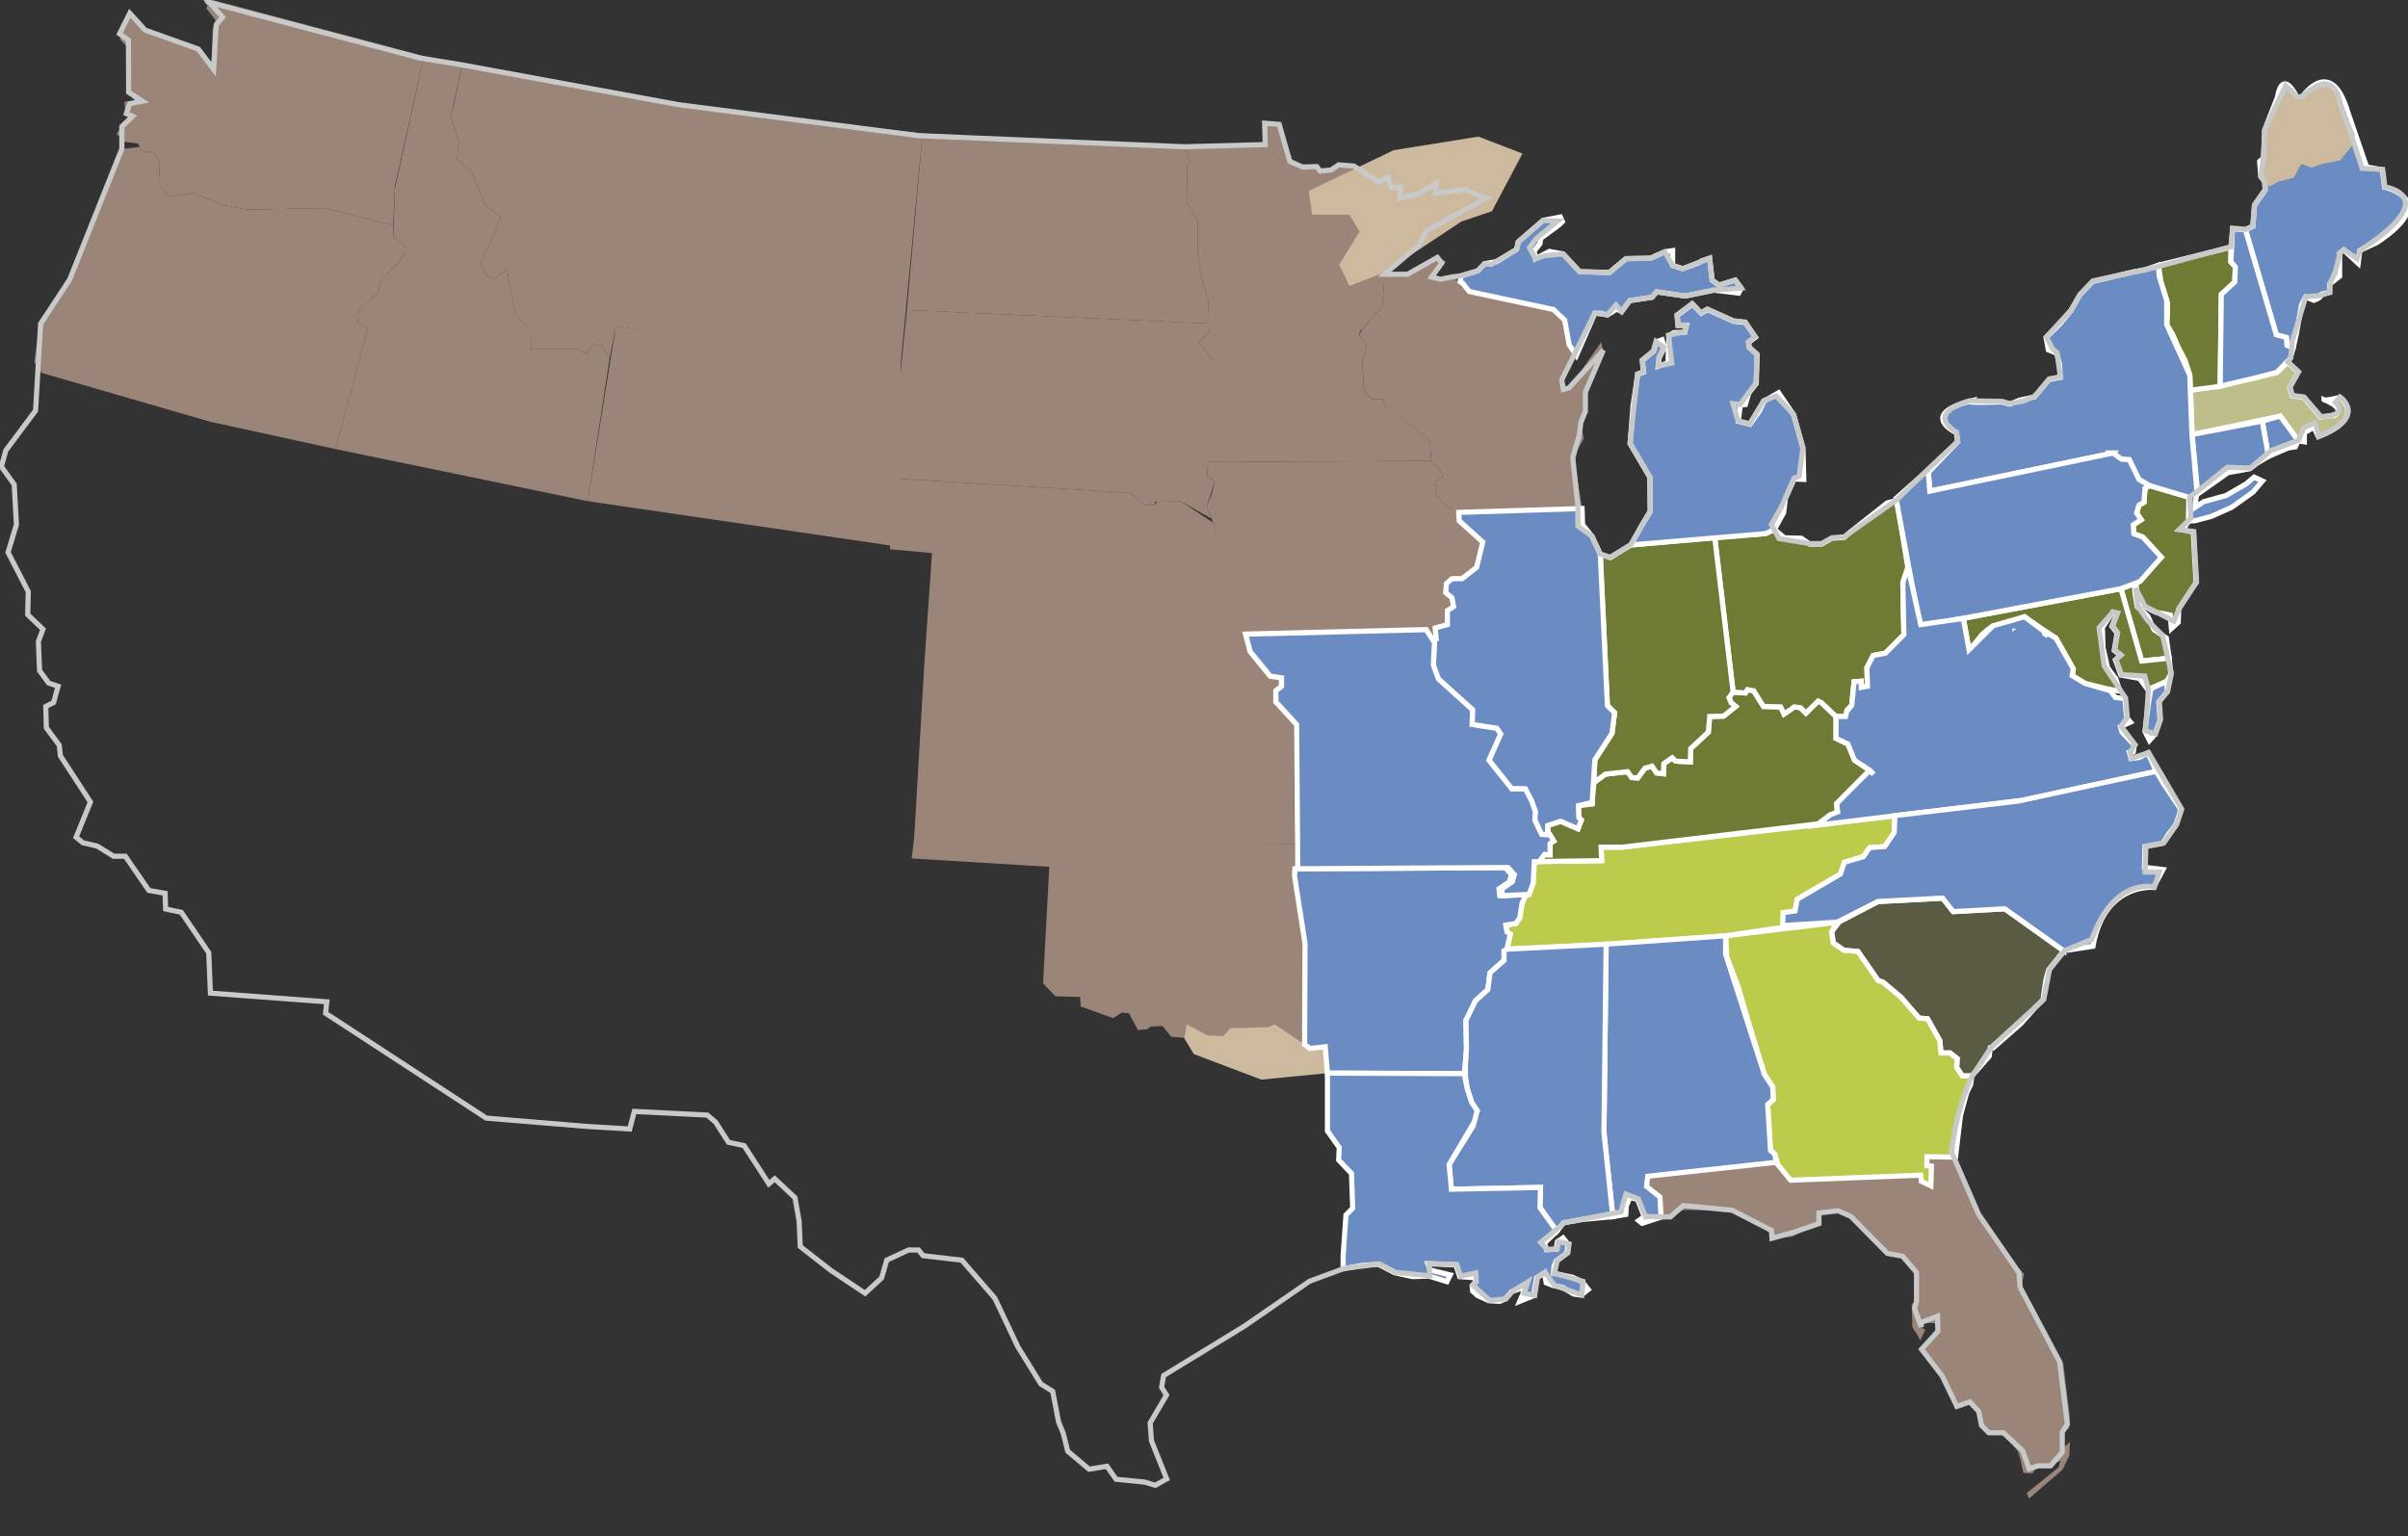 <?xml version="1.0" encoding="UTF-8"?>
<svg id="Layer_1" xmlns="http://www.w3.org/2000/svg" version="1.1" viewBox="0 0 230 146.77">
  <rect x="0" y="0" width="230" height="146.77" fill="#333333" stroke="none"/>
  <!-- Generator: Adobe Illustrator 29.6.0, SVG Export Plug-In . SVG Version: 2.1.1 Build 207)  -->
  <defs>
    <style>
      .st0 {
        fill: #bccb4b;
      }

      .st0, .st1, .st2, .st3, .st4, .st5 {
        stroke: #fff;
      }

      .st0, .st1, .st2, .st3, .st5, .st6 {
        stroke-width: .49px;
      }

      .st1 {
        fill: #595b43;
      }

      .st7 {
        fill: #cdba9e;
      }

      .st8, .st3, .st4 {
        fill: #6a8cc3;
      }

      .st2 {
        fill: #6f7b34;
      }

      .st9 {
        fill: #9b8579;
      }

      .st4 {
        stroke-width: .5px;
      }

      .st5 {
        fill: #bebe8b;
      }

      .st6 {
        fill: none;
        stroke: #c8caca;
      }
    </style>
  </defs>
  <polygon class="st7" points="112.53 98.22 114.03 100.7 120.47 103.14 126.79 102.52 130.27 98.22 120.47 94.66 113.8 96.64 112.53 98.22"/>
  <g>
    <polygon class="st9" points="195.78 140.07 194.6 140.07 194.12 140.76 193.26 140.71 193 139.48 192.73 138.62 191.28 136.91 189.89 136.91 189.19 136.21 188.92 134.87 188.07 133.96 187.48 134.01 187.43 134.44 186.84 134.39 185.44 131.5 183.46 128.92 185.02 127.21 184.8 126.41 183.46 126.35 183.41 126.78 183.89 127.05 183.41 128.07 183.14 127.53 182.66 126.78 182.6 124.59 182.98 124.32 182.98 121.59 181.64 120.03 180.19 119.77 176.71 116.23 175.48 115.7 173.66 115.91 173.66 116.93 171.14 118.16 169.16 118.32 169.11 117.57 165.36 115.64 160.81 115.59 159.46 116.28 158.66 116.28 158.55 114.36 157.27 113.34 157.38 112.37 169.8 111.03 171.03 112.75 183.3 112.27 183.52 112.86 184.43 113.29 184.48 111.41 184.05 111.36 184.05 110.5 186.78 110.55 187.1 112 188.92 116.07 192.08 120.41 193.32 121.69 193.16 122.44 192.89 123.03 197.07 130.21 197.71 135.51 197.6 136.48 196.9 136.85 196.96 138.41 197.71 137.76 197.65 139.05 197.01 140.39 193.8 143.17 193.58 142.64 196.64 140.17 196.8 139.53 195.78 140.07"/>
    <polygon class="st9" points="87.44 78.92 109.22 80.63 123.65 80.67 123.73 83.48 124.65 90.15 124.61 99.79 121.76 97.86 121.17 98.13 117.52 98.23 116.83 98.98 115.38 98.93 113.35 97.86 113.13 99.15 111.85 99.04 111.04 98.02 109.92 98.07 109.54 98.34 108.69 98.4 107.83 96.79 107.13 96.74 106.33 97.27 103.22 96.15 103.17 95.24 100.81 95.18 99.63 93.95 100.22 82.81 87.08 82.01 87.44 78.92"/>
    <polygon class="st9" points="123.65 80.67 108.85 80.72 87.34 79.7 88.3 63.2 116.58 59.9 124.95 58.76 126.02 64.76 126.02 65.56 125.49 65.99 125.49 67.06 123.58 69.2 123.65 80.67"/>
    <path class="st9" d="M136.7,44.03l-.11-1.87-2.89-2.41-.59-.91h-.8l-.16-.7h-1.12l-.75-.86-.16-2.84.32-.8.05-.8-.7-.75.32-.64,1.93-2.2.21-3.05s2.36.05,2.2,0,2.84-1.61,2.84-1.61l.8.38-.96,1.39.48.32,1.02-.21,1.07.59.65.8,1.12.21,2.35.43,4.55,1.07,1.07,1.02.43,2.36.7,1.02-1.39,2.36.16.91.54-.16,3.05-4.39.21.8-1.71,4.02v1.82l-.43,1.07.27,1.5-.59,1.07-.27,1.18.7,4.44-11.78.37-1.18-.59-.96-1.07-.11-1.34.8-.43-.32-.64-.86-.86h0Z"/>
    <polygon class="st9" points="56.14 47.88 58.82 31.17 86.03 34.45 86.11 52.27 56.14 47.88"/>
    <polygon class="st9" points="88.67 57.9 89.02 52.84 85.01 52.47 85.01 45.69 107.94 47.08 109.38 48.26 110.24 48.26 110.56 47.88 112.76 47.88 115.86 49.92 117.79 55.76 118.7 60.58 119.13 62.24 120.47 63.79 88.3 63.2 88.67 57.9"/>
    <polygon class="st9" points="115.92 44.14 136.7 44.03 137.56 44.88 137.88 45.53 137.08 45.96 137.18 47.29 138.15 48.37 139.33 48.95 139.38 49.92 141.63 51.79 141.04 54.2 139.65 55.28 138.68 55.28 138.15 55.76 138.09 56.62 138.74 57.26 138.84 57.95 138.31 58.49 138.25 59.67 137.08 59.99 137.18 61.06 136.59 61.38 135.95 60.15 118.7 60.58 117.74 56.13 115.86 49.92 115.27 48.37 115.76 47.14 116.02 46.01 115.33 45.47 115.27 44.14 115.92 44.14"/>
    <polygon class="st9" points="113.08 14.03 113.67 15.37 113.4 15.8 113.35 19.28 114.42 21.16 114.42 24.53 114.85 26.94 115.38 28.71 115.49 31.76 114.47 32.67 115.92 34.44 115.92 44.14 136.7 44.03 136.59 42.15 133.7 39.74 133.27 38.83 132.31 38.83 132.15 38.14 131.02 38.14 130.27 37.28 130.11 34.44 130.43 33.64 130.49 32.83 129.79 32.08 129.9 31.66 132.04 29.25 132.25 26.19 135.52 23.41 136.27 22.02 142 18.91 142.22 18.43 140.82 18.53 140.02 18.1 137.29 18.05 137.18 17.51 135.47 18.53 133.91 18.53 133.81 17.89 132.84 17.89 132.58 16.93 131.72 17.41 129.31 15.85 127.86 15.75 127.17 16.23 126.1 16.34 125.77 15.91 124.43 15.96 123.2 15.43 122.19 11.89 120.79 11.78 120.85 13.82 113.08 14.03"/>
    <polygon class="st9" points="88.12 12.75 86.62 29.62 115.49 30.91 115.38 28.71 114.85 26.94 114.42 24.53 114.42 21.16 113.35 19.28 113.4 15.8 113.67 15.37 113.08 14.03 88.12 12.75"/>
    <polygon class="st9" points="85.01 45.69 86.62 29.62 115.49 30.91 115.49 31.76 114.47 32.67 115.92 34.44 115.92 44.14 115.27 44.14 115.33 45.47 116.02 46.01 115.27 48.37 115.7 49.55 112.76 47.88 110.35 47.94 110.24 48.26 109.38 48.26 107.94 47.08 85.01 45.69"/>
    <polygon class="st9" points="64.82 10.02 44.14 6.21 43.4 9.75 43.07 11.09 43.82 13.55 43.66 15.21 45.05 16.39 46.34 19.55 47.84 20.78 45.91 25.23 46.45 26.3 47.14 26.67 48.43 25.76 49.23 30.16 50.68 31.49 50.73 33.37 51.48 33.37 55.18 33.37 56.14 33.8 56.62 32.89 57.48 32.99 58.23 34.22 58.82 31.17 86.03 34.82 88.12 12.75 64.82 10.02"/>
    <polygon class="st9" points="32.04 42.9 35.15 31.33 34.13 30.96 34.29 29.62 36.16 27.9 36.38 26.89 38.58 24.42 38.68 23.46 37.56 22.66 37.72 18 40.5 5.36 44.14 6.21 43.07 11.09 43.82 13.55 43.66 15.21 45.05 16.39 46.34 19.55 47.84 20.78 45.91 25.23 46.45 26.3 47.14 26.67 48.43 25.76 49.23 30.16 50.68 31.49 50.73 33.37 55.18 33.37 56.14 33.8 56.62 32.89 57.48 32.99 58.23 34.22 56.14 47.88 32.04 42.9"/>
    <polygon class="st9" points="11.9 13.55 11.15 12.8 11.53 12.11 12.28 11.73 12.54 11.14 11.95 10.87 11.9 9.7 12.97 9.7 12.17 8.84 12.06 4.39 11.47 3.75 12.28 1.29 12.76 1.34 14.26 3 18.27 4.5 19.24 4.77 20.2 6.21 20.31 2.84 20.58 1.93 19.72 .8 19.88 .21 20.31 0 40.5 5.36 37.72 17.78 37.56 21.53 31.02 19.87 23.68 20.03 21.38 19.61 18.49 18.43 16.08 18.8 15.17 17.62 15.27 15.37 14.52 14.52 13.56 14.46 13.18 13.71 11.9 13.55"/>
    <polygon class="st9" points="32.04 42.9 20.04 40.28 3.97 35.62 3.28 34.6 3.76 30.96 6.54 26.73 11.53 14.25 13.35 14.03 13.56 14.46 14.52 14.52 15.27 15.37 15.17 17.62 16.08 18.8 18.49 18.43 21.38 19.61 23.68 20.03 31.02 19.87 37.56 21.53 37.56 22.66 38.68 23.46 38.58 24.42 36.38 26.89 36.16 27.9 34.29 29.62 34.13 30.96 35.15 31.33 32.04 42.9"/>
  </g>
  <path class="st5" d="M218.49,34.6l1.02.96-.81,1.45.22.8,1.12.16,1.61,1.87,1.34-.16s1.23-.59-1.02-1.5c0,.16,1.5-.21,1.5-.21,0,0,2.73,1.87-2.03,3.75l-.43-.91-.91.54v.86l-.59-.1-1.71-2.36-8.41,1.77-.16-4.23,8.25-1.71,1.02-.96v-.02Z"/>
  <polygon class="st1" points="188.34 102.79 187.43 102.79 186.89 101.98 186.94 101.13 186.25 100.59 185.39 100.59 185.28 99.41 184.1 97.32 183.3 97.27 181.59 95.29 179.87 93.84 179.39 93.68 177.46 90.9 176.12 90.79 175.11 90.09 174.94 89.02 175.69 88.06 179.39 86.13 185.55 85.81 186.57 87.09 191.49 86.82 197.12 90.84 195.67 92.66 195.41 93.63 195.14 95.5 194.39 96.25 193 97.81 190.37 100.11 190.1 100.11 190 100.91 188.34 102.79"/>
  <g>
    <polygon class="st0" points="186.78 110.55 184.05 110.5 184.05 111.36 184.48 111.41 184.43 113.29 183.52 112.86 183.46 112.27 171.03 112.75 169.8 111.25 169.53 110.28 169.11 109.91 168.95 107.45 168.84 105.52 169.37 105.04 169.32 103.86 168.52 102.63 167.07 97.86 166 94.22 164.93 91.43 164.82 89.4 175.48 88.11 174.94 89.02 175.11 90.09 176.12 90.79 177.46 90.9 179.39 93.68 179.87 93.84 181.59 95.29 183.3 97.27 184.1 97.32 185.28 99.41 185.39 100.59 186.25 100.59 186.94 101.13 186.89 101.98 187.43 102.79 188.34 102.79 188.23 103.59 187.85 104.39 187.26 106.54 186.78 110.55"/>
    <polygon class="st0" points="181 77.93 154.97 80.93 152.93 80.93 152.98 82.22 146.29 82.32 146.18 84.36 145.38 86.29 145.16 87.68 144.79 88.22 143.82 88.38 143.93 89.02 144.25 89.24 143.93 90.68 153.2 90.25 164.82 89.4 170.34 88.59 170.34 87.2 171.46 87.04 171.68 85.91 175.8 83.5 176.18 82.38 178 81.84 178.59 80.99 180.03 80.88 180.94 79.54 181 77.93"/>
  </g>
  <g>
    <polygon class="st2" points="213.08 23.62 206.17 25.34 206.39 26.89 207.03 28.92 207.03 29.94 206.97 31.02 207.51 31.92 208.05 33.16 208.69 34.39 209.17 35.84 209.22 37.28 212.06 36.9 212.17 28.12 213.45 26.94 213.51 25.5 213.08 25.01 213.08 23.62"/>
    <polygon class="st2" points="207.4 60.05 207.29 58.76 205.9 58.49 204.83 57.96 204.13 57.05 204.03 55.76 206.44 53.24 204.67 51.31 203.81 50.99 203.76 50.14 204.51 49.65 204.08 49.01 204.3 48.26 204.78 47.99 204.88 46.65 205.31 46.39 209.12 47.51 209.22 49.55 208.47 50.62 209.49 50.83 209.76 55.65 208.1 58.17 208.05 59.46 207.4 60.05"/>
    <polygon class="st2" points="202.58 56.24 204.56 63.15 207.19 62.88 206.92 60.96 205.74 60.15 205.15 58.87 204.13 57.96 203.92 56.62 203.87 55.76 202.58 56.24"/>
    <polygon class="st2" points="206.97 65.08 205.15 65.88 204.35 64.81 202.58 64.49 202.05 63.04 202.53 62.62 201.94 62.13 202.21 60.47 201.72 59.83 202.21 58.6 201.78 58.49 200.81 59.94 200.87 61.87 201.3 63.79 202.1 64.87 202.47 66.04 201.14 65.78 199.15 65.29 197.92 64.54 198.03 63.9 196.37 60.96 195.56 60.42 195.14 60.15 193.37 58.92 192.14 59.46 190.85 59.78 190.37 59.78 189.73 60.26 189.3 60.63 188.71 61.38 188.07 62.08 187.53 59.08 202.58 56.24 204.56 63.15 207.19 62.88 207.35 64.38 206.97 65.08"/>
    <polygon class="st2" points="146.74 82.31 147.26 81.63 147.79 81.67 147.79 80.59 148.15 80.34 148.07 80.02 147.87 79.42 147.83 78.86 149.07 78.46 150.72 79.18 151.04 78.34 150.8 78.1 150.76 76.97 152.09 76.81 152.13 75.88 152.25 74.76 153.33 73.96 155.46 73.72 155.86 74.28 156.43 74.32 157.11 73.39 157.79 73.19 158.23 73.84 158.88 73.92 158.92 72.95 159.72 72.39 160.04 72.71 161.45 72.79 161.49 71.51 163.17 69.94 163.3 68.45 164.62 68.41 165.78 67.49 165.34 67.13 165.1 66.48 165.54 66.12 166.71 66.2 166.91 65.88 167.51 66 168.44 67.49 170.08 67.53 170.4 68.21 171.37 67.53 171.97 67.61 172.49 68.13 173.66 66.97 173.98 67.13 175.37 68.45 175.37 70.54 176.5 71.08 177.14 72.63 178.59 73.59 175.43 76.76 175.47 77.69 174.84 77.83 173.7 78.7 154.97 80.93 152.93 80.93 152.98 82.22 146.74 82.31"/>
    <polygon class="st2" points="181.17 47.8 180.25 48.05 176.59 50.94 176.15 51.34 174.98 51.42 173.98 51.98 172.85 51.98 172.05 51.42 170.44 51.38 169.48 50.58 168.64 50.98 166.71 51.1 163.78 51.34 165.54 66.12 166.71 66.2 166.91 65.88 167.51 66 168.44 67.49 170.08 67.53 170.4 68.21 171.01 67.81 171.37 67.53 171.97 67.61 172.49 68.13 173.66 66.97 173.98 67.13 175.37 68.45 176.28 68.45 176.43 67.81 176.87 67.38 177.09 65.13 177.78 65.08 177.78 65.67 178.37 65.56 178.32 63.79 178.91 62.62 180.09 62.4 181.85 60.63 181.75 55.65 182.25 54.35 181.17 47.8"/>
    <polygon class="st2" points="152.85 52.95 153.81 53.27 155.78 52.06 163.78 51.34 165.54 66.12 165.14 66.65 165.34 67.13 165.78 67.49 164.62 68.41 163.3 68.45 163.17 69.94 161.49 71.51 161.45 72.79 160.04 72.71 159.72 72.39 158.92 72.95 158.88 73.92 158.23 73.84 157.79 73.19 157.11 73.39 156.43 74.32 155.86 74.28 155.46 73.72 153.33 73.96 152.25 74.76 152.33 72.59 153.97 70.06 154.22 68.09 153.53 67.41 152.85 53.11 152.85 52.95"/>
  </g>
  <g>
    <path class="st3" d="M219.02,33.26l-.13-.06-.46-.21-.05-.75-.96-.27-2.94-10.02.7-.32.16-2.03,1.02-1.45-.05-.8-.37-.48-.11-1.45.37-.32.11-2.68,1.23-3.16s.37-2.84,1.87.05l.48-.05s2.73-4.02,4.34,1.39l1.82,5.3,1.5.27.21,1.66s5.52,1.18-.75,5.3l-1.61.75-.16,1.23-1.39-1.29-.38.32v2.2l-.96.75v.8s-1.07.16-.91.32-.59.43-.59.43l-.8-.32-.38.75-.53,2.95-.27,1.18h0Z"/>
    <polygon class="st3" points="218.76 34.23 217.47 35.57 215.44 36.1 212.7 36.74 212.06 36.9 212.17 28.12 213.45 26.94 213.51 25.5 213.08 25.01 213.24 21.85 214.47 21.96 217.42 31.98 218.38 32.24 218.44 32.99 219.02 33.26 218.76 34.23"/>
    <polygon class="st3" points="216.67 43.6 216.08 40.23 217.79 39.75 219.51 42.1 219.24 42.69 218.54 42.8 216.67 43.6"/>
    <polygon class="st3" points="209.92 47.19 209.38 41.51 216.08 40.23 216.67 43.6 215.6 44.24 214.9 44.78 212.81 45.15 209.92 47.19"/>
    <path class="st3" d="M201.83,43.28l-17.52,3.64-.11-1.82,2.78-2.89-.11-.86s-3.64-1.71,1.23-3c-.16.16,3.11.05,3.11.05l.75.21.91-.37,1.45-.32,1.39-1.66,1.07-.21-.06-1.23-.27-1.07-.8-.32-.22-1.18,1.34-1.34,1.02-1.23.86-1.5,1.23-1.29,2.03-.48,1.82-.43,1.18-.21,1.23-.43.11,1.12.7,2.25v2.3l2.2,4.82.21,5.68.48,5.46-.11.86-.06.64.81-.54,2.14-.59,1.93-1.12.75-.64.8.37-.91,1.07-2.04,1.45-1.93.86-1.61.43h-.59l.05-2.25-3.8-1.13-1.02-.59-.54-.91-.37-.96-.75-.05-.8-.59h.04Z"/>
    <polygon class="st3" points="181.1 47.62 182.39 54.58 183.41 59.83 202.58 56.24 204.4 55.55 206.44 53.24 204.67 51.31 203.81 50.99 203.76 50.14 204.51 49.65 204.08 49.01 204.3 48.26 204.78 47.99 204.88 46.65 205.31 46.39 204.3 45.8 203.39 43.92 202.64 43.87 201.83 43.28 184.32 46.92 184.16 44.89 181.1 47.62"/>
    <polygon class="st3" points="205.96 73.7 193.37 76.43 173.5 78.84 174.84 77.83 175.53 77.56 175.43 76.76 178.59 73.59 179.6 74.61 181 74.94 181.64 74.29 182.28 74.72 183.46 74.45 183.89 73.38 184.96 73.17 185.87 72.95 186.46 72.04 186.41 70.44 188.01 65.88 188.55 66.26 188.92 66.58 189.94 66.47 190.05 64.81 190.91 64.54 192.46 62.13 192.46 60.31 193.32 60.42 195.24 61.33 195.3 60.36 196.37 60.96 198.03 63.9 197.92 64.54 199.15 65.29 201.57 65.99 202.05 66.63 202.96 66.74 203.12 68.56 203.49 68.99 202.53 69.42 202.69 69.95 203.87 71.18 203.76 71.83 203.39 71.88 203.55 72.47 204.35 72.36 205.15 71.93 205.96 73.7"/>
    <path class="st3" d="M197.12,90.84l-5.63-4.02-4.93.27-1.02-1.29-6.16.32-3.91,1.98-5.2.32.05-1.23,1.13-.16.21-1.12,4.13-2.41.37-1.12,1.82-.54.59-.86,1.45-.11.91-1.34.06-1.61,11.78-1.39,13.18-2.84.7,1.18,1.66,2.47-.48,1.45-.7.91-.54.86-1.71.32-.05,1.98,1.77.21-.91,1.71s-4.71-.48-5.78,5.62l-2.79.43h0Z"/>
    <polygon class="st3" points="182.23 54.15 181.75 55.65 181.85 60.63 180.09 62.4 178.91 62.62 178.32 63.79 178.37 65.56 177.78 65.67 177.78 65.08 177.09 65.13 176.87 67.38 176.39 67.97 176.28 68.45 175.37 68.45 175.37 70.54 176.5 71.08 177.14 72.63 178.59 73.59 179.6 74.61 181 74.94 181.64 74.29 182.28 74.72 183.46 74.45 183.89 73.38 185.87 72.95 186.46 72.04 186.41 70.44 188.01 65.88 188.92 66.58 189.94 66.47 190.05 64.81 190.91 64.54 192.46 62.13 192.46 60.31 193.32 60.42 195.24 61.33 195.3 60.36 193.37 58.92 190.37 59.78 188.07 62.08 187.53 59.08 183.46 59.67 182.23 54.15"/>
    <polygon class="st3" points="158.66 116.28 156.84 116.87 156.52 116.61 157.05 116.23 156.41 114.57 155.66 114.41 155.34 115.21 155.29 116.02 154.05 116.23 153.2 108.2 153.41 90.2 164.82 89.4 164.82 91.16 168.52 102.63 169.32 103.86 169.37 105.04 168.84 105.52 169.11 109.91 169.53 110.28 169.64 111.04 157.38 112.37 157.27 113.34 158.55 114.36 158.66 116.28"/>
    <polygon class="st3" points="139.86 102.57 126.79 102.52 126.58 100 125.13 100.16 124.61 99.79 124.65 90.15 123.65 83.68 123.68 83 143.77 82.88 144.37 83.56 144.17 84.24 143.17 84.92 143.25 85.57 145.78 85.45 145.38 86.29 145.16 87.68 144.79 88.22 143.82 88.38 143.93 89.02 144.25 89.24 143.93 90.68 143.66 90.84 143.66 91.75 142.32 92.93 142.11 94.54 140.93 95.61 140.02 97.48 140.07 100.31 139.86 102.57"/>
    <polygon class="st3" points="206.97 65.08 205.44 65.8 205.19 67.29 204.87 69.86 205.31 70.74 205.84 70.14 206.32 68.77 206.2 67.05 207 66.08 206.97 65.08"/>
    <polygon class="st3" points="155.78 52.06 156.79 50.22 157.63 48.85 157.59 45.6 155.7 42.38 155.98 38.77 156.43 35.75 156.99 35.55 156.87 34.43 157.95 33.54 158.19 32.66 158.75 32.46 158.96 33.22 158.47 34.19 158.39 34.99 159.32 34.67 159.4 32.06 159.88 31.78 160.92 31.74 161.08 31.09 160.28 31.09 160.2 30.13 161.65 29.05 162.49 29.93 163.09 29.57 165.58 30.69 166.71 30.81 167.67 32.22 167.03 32.7 167.07 33.18 167.83 33.87 167.75 36.64 167.03 37.56 166.71 38.65 166.23 38.69 166.03 40.25 167.15 40.53 168.08 39.21 168.48 38.33 169.88 37.52 171.33 39.65 172.21 42.82 172.29 45.8 171.37 45.76 170.53 47.64 170.37 48.97 169.48 50.58 168.64 50.98 155.78 52.06"/>
    <polygon class="st3" points="150.57 33.96 152.33 29.93 152.89 29.93 153.53 30.09 154.42 29.53 154.9 29.77 155.66 28.72 157.79 28.4 158.23 27.88 160.96 28.28 163.7 27.72 166.07 28 166.31 27.52 165.75 26.76 164.18 27.24 163.53 26.76 163.3 24.67 162.57 24.91 162.25 25.11 160.72 25.67 159.76 25.35 159.76 23.94 159 24.06 157.63 24.67 155.3 24.71 153.73 26.03 150.88 25.95 149.31 24.26 147.99 24.02 146.66 24.71 146.54 23.98 147.1 23.26 147.15 22.78 148.91 21.49 149.23 21.17 149.03 20.73 147.39 21.05 145.02 23.1 144.86 23.82 142.97 24.99 141.8 25.19 141.16 25.87 139.55 26.35 139.47 26.92 139.7 27.05 140.34 27.85 148.38 29.57 149.45 30.58 149.88 32.94 150.57 33.96"/>
    <polygon class="st3" points="154.05 116.23 151.16 116.5 149.34 116.82 148.7 117.62 148.11 116.82 147.09 115.37 147.14 113.44 138.63 113.61 138.41 111.25 140.29 108.25 140.72 107.55 140.88 106.48 141.09 106.11 140.56 105.3 140.13 103.97 139.97 102.79 139.97 101.88 140.07 100.06 140.02 97.48 140.93 95.61 142.11 94.54 142.32 92.93 143.66 91.75 143.66 90.84 143.93 90.68 153.41 90.2 153.2 108.2 154.05 116.23"/>
    <polygon class="st3" points="128.29 121.21 128.29 119.93 128.56 116.07 129.2 115.43 129.09 112.11 127.86 110.82 127.92 109.64 126.79 108.04 126.79 102.52 139.86 102.57 140.13 103.97 140.56 105.3 141.09 106.11 140.82 107.18 138.41 111.25 138.63 113.61 147.14 113.44 147.09 115.37 148.7 117.62 147.52 118.75 147.73 119.39 148.64 119.34 148.75 118.64 149.29 118.26 149.77 118.86 149.66 119.71 148.64 120.46 148.43 121 148.38 121.64 150.2 122.02 151.11 122.44 151.7 123.19 151 123.73 150.3 123.62 149.23 122.98 148.38 122.82 147.68 122.55 147.52 121.59 146.77 122.07 146.61 123.03 146.5 123.78 145.16 124.32 145.48 123.57 145.54 122.98 144.36 123.41 143.77 124.1 143.23 124.32 142.22 124.26 141.15 123.78 140.66 123.35 140.61 122.82 140.93 122.5 140.88 122.07 139.43 121.96 139.06 120.84 136.38 120.73 136.59 121.32 138.52 121.8 138.2 122.44 136.48 121.91 134.93 121.96 133.22 121.59 131.66 120.78 130.11 120.89 128.29 121.21"/>
    <polygon class="st3" points="151.11 48.58 151.16 50.13 152.07 51.26 152.85 52.95 153.53 67.41 154.22 68.09 153.97 70.06 152.33 72.59 152.07 76.65 150.76 76.97 150.8 78.1 151.04 78.34 150.72 79.18 149.07 78.46 147.83 78.86 147.79 79.76 146.99 79.7 146.34 78.36 146.39 77.56 145.43 75.36 144.15 75.36 141.95 72.63 143.07 70.11 142.7 69.58 140.34 69.2 140.4 67.81 137.13 64.86 136.65 63.53 136.59 61.38 137.18 61.06 137.08 59.99 138.25 59.67 138.25 58.33 138.84 57.95 138.68 57.1 138.09 56.62 138.15 55.76 138.68 55.28 139.65 55.28 141.04 54.2 141.63 51.79 139.38 49.76 139.33 48.95 151.11 48.58"/>
    <polygon class="st8" points="196.07 61.35 193.31 59.48 189.67 62.4 178.97 72.37 179.21 73.75 178.16 74.72 182.94 76.42 193.07 73.91 196.07 61.35"/>
  </g>
  <g>
    <polygon class="st7" points="132.24 26.03 139.59 21.16 142.5 20.18 145.42 14.67 141.21 13.05 133.11 14.35 125 18.24 125.33 20.51 128.89 20.51 129.86 22.13 127.92 25.29 128.89 27.31 132.24 26.03"/>
    <polygon class="st7" points="224.83 13.7 223.53 15.32 221.87 15.65 220.78 16.01 219.81 15.65 219.08 16.98 217.62 17.35 216.77 17.83 216.03 17.35 216.16 16.37 215.92 15.11 216.24 12.73 216.65 12 218.11 8.11 219 8.43 219.41 9.32 221.15 7.99 222 7.74 222.97 8.35 223.82 10.18 224.91 12.85 224.83 13.7"/>
  </g>
  <path class="st6" d="M19.87.2l20.23,5.34,4.04.66,20.68,3.8,22.93,2.96,25.33,1.06,7.77-.21-.06-2.04,1.39.11,1.02,3.54,1.23.54,1.34-.05.32.43,1.07-.11.7-.48,1.45.11,2.41,1.55.86-.48.27.96h.96l-.11,1.04,1.77-.39,1.71-1.02-.08.93,2.92-.34.8.43,1.18.38-5.73,3.11-.75,1.39-3.27,2.78h2.2l2.84-1.61.42.54-.97,1.34.88.21,1.02-.22.92-.11,1.6-.48.64-.68.65.06,2.41-1.42.16-.72,2.37-2.05,1.38.06-2.07,1.7-.61.85.57,1.04,1.01-.31,1.64-.13,1.57,1.69,2.85.08,1.57-1.33,2.33-.04,1.37-.6.76,1.29.96.32,2.57-1.01.24,2.09.64.48,1.57-.48.56.76-2.61.2-2.73.56-2.73-.4-.44.52-2.13.32-.77,1.04-.54-.63-.83.95-1.2-.16-3.15,6.38.16.91.54-.16,3.27-3.59-1.71,4.01v1.82l-.43,1.07-.17,1.27-.61,2.07.49,4.62v1.94l1.36.97.77,1.69.96.32,1.97-1.21,1.85-3.21-.04-3.26-1.89-3.21.72-6.63.56-.2-.12-1.12,1.08-.88.24-.89.76.56-.48.96-.08.8,1.31-.26-.31-2.67,1.53-.32.16-.65h-.8l-.08-.96,1.45-1.09.84.88.6-.36,2.49,1.12,1.12.12.96,1.41-.64.48.04.48.77.68-.08,2.77-1.53,2.05-.68-.07.48,1.64,1.13.28,1.33-2.21,1.2-.44,1.65,1.76.89,3.18-.35,2.72-.49.21-.84,1.89-.36.82-.97,1.7.73,1.34,2.19.36.75.12h1.13l1-.56,1.16-.08,5.02-3.54,2.99-2.92,2.84-2.68-.11-.86s-3.18-1.69,1.23-3l3.11.05.75.22,1.28-.25,1.08-.45,1.39-1.66,1.07-.21-.32-2.3-.43-.36-.59-1.14,2.36-2.57.86-1.5,1.23-1.28,5.87-1.28,7.31-1.99.16-1.77,1.23.11.7-.32.16-2.04,1.02-1.45-.05-.8-.37-.48.27-1.77.11-2.68,2-4.19,1.11,1.09.48-.05s3.03-3.1,3.64.79c.24.36,2.07,6.08,2.07,6.08l1.96.1.21,1.66s5.72.86-2.35,6.05l-.3.82-1.25-.87-.38.32-.44,1.77-.53,1.18v.8l-.91.32-1.39.11-1.3,4.27-.14,1.56-.27.38,1.02.96-.81,1.45.22.8,1.12.16,1.61,1.87s2.72-.02,1.38-1.36l.44-.52s2.73,1.87-2.03,3.75l-.35-1.29-1.09.49-.49,1.18-2.67,1.01-1.93,1.66-2.2-.08-2.84,2.28-.75.54.11,2.04-1.14,1.1,1.41.18.27,4.82-1.66,2.52-.5,1.23-2.77-1.44-.88-1.72.18,1.72.91,1.32,1.46,1.46.85,3.65-.35,1.7-.8.96.12,1.73-.48,1.37-.96-.28.28-3.97-.35-1.26-2.22-.14-.53-1.45.48-.43-.59-.48.27-1.66-.48-.64.48-1.23-.43-.11-1.35,1.52.49,3.65,1.22,1.82.83,1.26.16,1.82-.59.86,1.34,1.77-.48.7.16.59,1.61-.54,3.16,5.41-.48,1.45-1.23,1.77-1.71.32-.08,2.46h1.34l-.45,1.44s-3.81-1.08-5.99,5l-2.58,1.06-1.45,1.82-.54,2.84-5.04,4.6-1.77,2.68s-1.4,2.44-2.01,7.3l2.6,5.98,3.84,5.56.12,1.4,3.77,7.11.73,5.96-.48.76v1.92l-1.12,1.3h-1.18l-.86.28-.61-1.7-1.85-1.74h-1.39l-.7-.7-.27-1.34-.86-.91-1.23.43-1.39-2.89-1.98-2.57,1.56-1.71-.03-1.45-1.53.59-.05.43-.61-1.75.18-.72v-2.73l-1.34-1.55-1.45-.27-3.48-3.53-1.23-.54-1.82.21v1.02l-2.4.82-2.09.58-.05-.75-3.75-1.93-4.68-.45-1.22,1.09h-.8l-1.61-.05-.64-1.66-1.2-.47-.49,1.7-5.38,1.02-2.27,1.9.67.68.91-.06.11-.7,1.02.22-.11.85-1.02.75-.27,1.18,2.73.8-.11,1.29-2.62-.91-.86-1.23-.75.48-.27,1.71-1.02-.21.37-1.09-1.49.92-.59.7-1.55.16-1.61-1.45.32-.32-.06-.87-1.44.33-.37-1.12-2.68-.11.11,1.18-3.27-.32-1.55-.81-3.37.43-3.32,1.23-6.22,4.29-7.7,4.71-.2,1.13.47.74-1.56,2.66.12,1.7,1.46,3.65-1.09.61-1.02-.31-2.73-.27-.87-1.24-1.7.28-2.04-1.71-.43-1.71-.45-1.11-.56-2.91-1.13-.7-2.2-3.56-2.19-4.63-3.16-3.64-3.7-.43-.43-.54h-.96l-2.08.97-.49,1.7-1.58,1.46-3.28-2.19-2.91-2.27-.11-2.41-.39-2.25-1.94-1.82-.56.49-2.36-3.65-1.5-.32-1.23-1.93-.79-.67-6.97-.35-.44,1.68-4.01-.24-9.69-.8-15.35-10.02.12-1.09-11.12-.83-.16-3.86-2.62-3.86-1.5-.32-.05-1.5-1.55-.27-2.25-3.27h-1.12l-1.55-.96-1.39-.33-.64-.53,1.37-3.36-2.87-4.41-.11-1.02-1.23-1.66-.06-2.04.75-.37.43-1.55-.91-.32-.86-1.18-.11-2.78.43-1.18-1.45-1.39.05-2.2-1.93-3.75.8-2.65-.21-3.83-1.23-1.71.43-1.55,2.84-3.8.48-8.3,2.78-4.23,4.98-12.48v-2.14l1.02-.96-.59-.27.32-.94,1.22-.24-1.32-.85-.02-4.98-.85-.61.98-1.96,1.45,1.6,5.1,1.82,1.46,1.94.24-4.25.61-.73-1.26-1.45h-.13Z"/>
  <polygon class="st4" points="123.95 83 123.84 69.21 121.86 67.06 121.86 65.99 122.4 65.56 122.4 64.76 121.33 64.6 119.4 62.24 118.97 60.58 136.22 60.15 137.02 61.39 136.91 63.53 137.4 64.87 140.66 67.81 140.61 69.21 142.97 69.58 143.34 70.12 142.22 72.63 144.41 75.37 145.7 75.37 146.29 76.49 146.66 77.56 146.61 78.36 147.25 79.71 148.06 79.76 148.42 80.35 148.06 80.59 148.06 81.67 147.53 81.63 147.01 82.32 146.55 82.33 146.45 84.36 146.05 85.45 143.52 85.57 143.43 84.93 144.44 84.24 144.64 83.56 144.04 82.88 123.95 83"/>
</svg>
